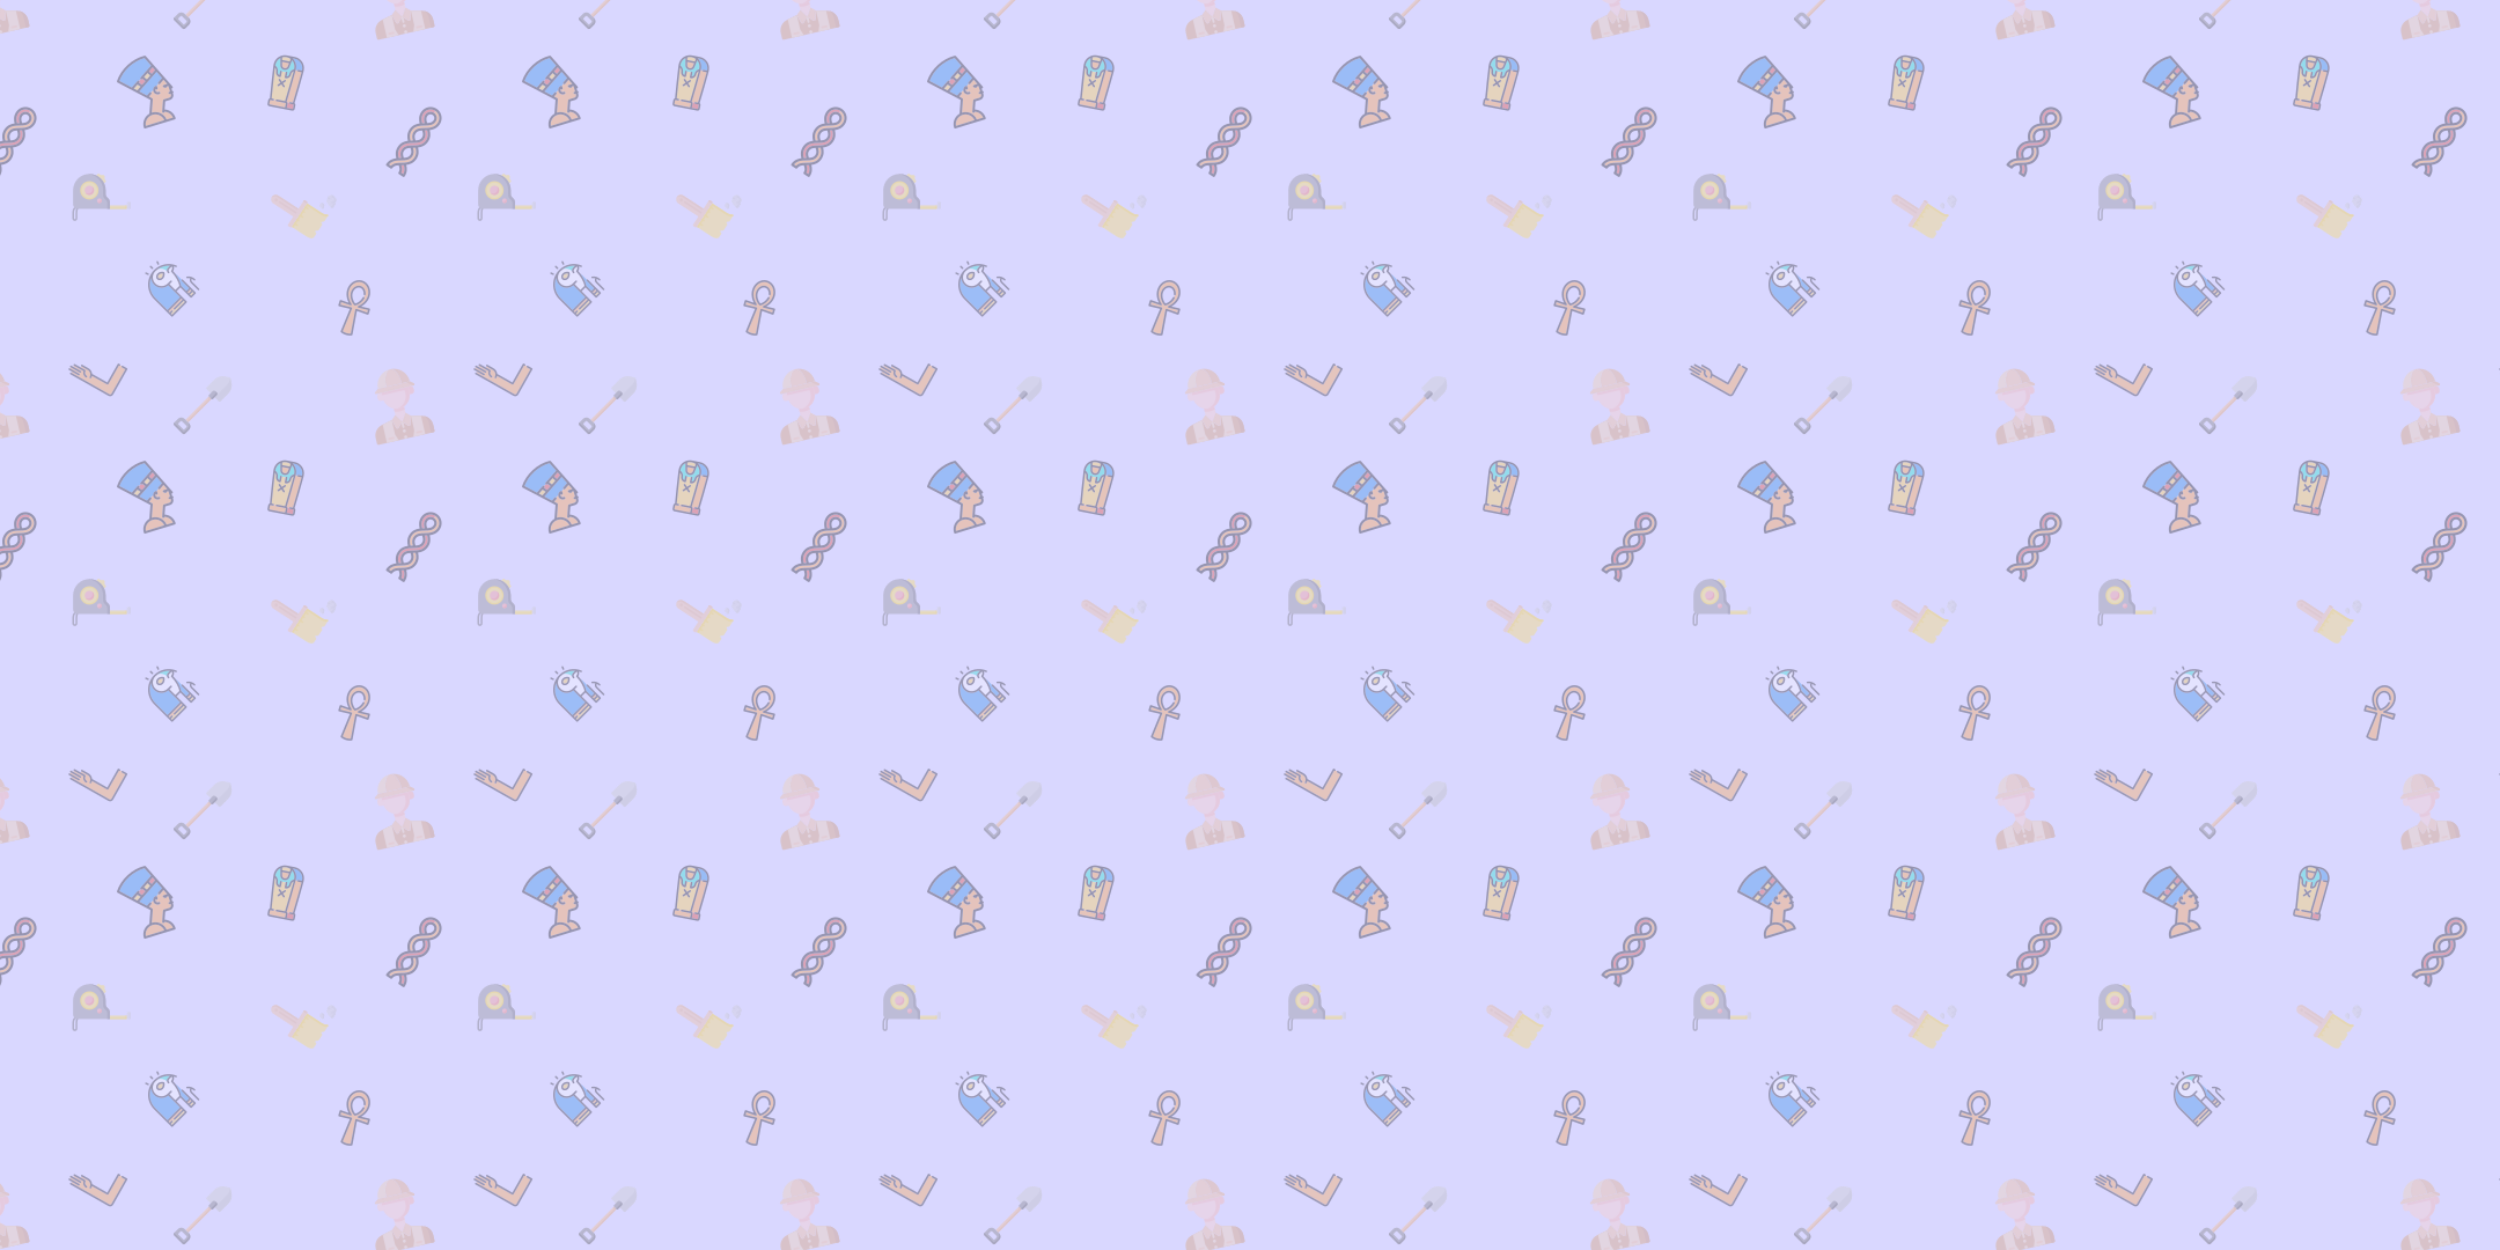 <svg xmlns="http://www.w3.org/2000/svg" xmlns:xlink="http://www.w3.org/1999/xlink" xmlns:fi="http://pattern.flaticon.com/" x="0" y="0" width="2160" height="1080" viewBox="0 0 2160 1080"><rect x="0px" y="0px" width="100%" height="100%" opacity="1" fill="#d9d7ff"/><defs><g transform="matrix(0.117 -0.027 0.027 0.117 312.201 324.724)" id="L1_44"><path d="m174.828 272.648v56.719l37.465 58.797 37.461-58.797v-56.719zm0 0" fill="#ffcdbe"/><path d="m249.754 305.348v-21.25h-74.926v21.102c11.516 3.898 23.805 6.059 36.566 6.152 0 0 .898.004.902.004 12.926 0 25.535-2.055 37.457-6.008zm0 0" fill="#fcb19f"/><path d="m325.723 208.129h-25.91v-56.195h25.91c11.496 0 20.812 9.32 20.812 20.812v14.57c0 11.496-9.316 20.812-20.812 20.812zm0 0" fill="#fcb19f"/><path d="m98.863 208.129h25.91v-56.195h-25.91c-11.496 0-20.816 9.32-20.816 20.812v14.57c0 11.496 9.32 20.812 20.816 20.812zm0 0" fill="#ffcdbe"/><path d="m156.098 117.594c0-64.945 25.625-117.594 57.234-117.594 31.613 0 57.238 52.648 57.238 117.594zm0 0" fill="#f2bb88"/><path d="m114.473 151.934v39.559c0 53.938 43.141 98.648 97.078 99.047 54.363.402 98.562-43.547 98.562-97.816v-40.789zm0 0" fill="#ffcdbe"/><path d="m114.473 151.934v17.492h158.18c4.598 0 8.324 3.727 8.324 8.324v14.973c0 49.051-36.109 89.668-83.195 96.727 4.496.68 9.09 1.055 13.77 1.09 54.363.402 98.562-43.547 98.562-97.816v-40.785h-195.641zm0 0" fill="#fcb19f"/><path d="m360.617 378.137-77.586-18.477-17.879 61.332c-2.219 7.613-11.844 9.973-17.328 4.246l-35.531-37.074-35.531 37.074c-5.484 5.727-15.109 3.367-17.328-4.242l-17.879-61.332-77.586 18.473c-37.5 8.93-63.969 42.438-63.969 80.988v42.574c0 5.691 4.613 10.301 10.301 10.301h403.984c5.688 0 10.301-4.609 10.301-10.301v-42.574c0-38.551-26.469-72.062-63.969-80.988zm0 0" fill="#d6995c"/><path d="m283.027 359.66 70.793 16.855v135.484h-87.414l15.609-42.516c.668-1.82 1.012-3.746 1.012-5.684zm0 0" fill="#f2d1a5"/><path d="m141.555 359.66-70.789 16.855v135.484h87.414l-15.613-42.516c-.668-1.82-1.008-3.746-1.008-5.684v-104.141zm0 0" fill="#f2d1a5"/><path d="m377.172 383.977c12.145 14.574 19.316 33.246 19.316 53.293v74.73h17.797c5.688 0 10.301-4.613 10.301-10.301v-42.578c0-32.582-18.914-61.562-47.414-75.145zm0 0" fill="#c48958"/><path d="m95.738 117.594h60.359c0-64.945 25.625-117.594 57.234-117.594-64.945 0-117.594 52.648-117.594 117.594zm0 0" fill="#f2d1a5"/><path d="m213.332 0c31.613 0 57.238 52.648 57.238 117.594h60.355c0-64.945-52.648-117.594-117.594-117.594zm0 0" fill="#e3a76f"/><path d="m330.926 117.594 24.973 19.621c6.152 4.836 2.734 14.719-5.094 14.719h-276.129c-7.922 0-11.281-10.082-4.945-14.832l26.008-19.508zm0 0" fill="#f2bb88"/><path d="m330.926 117.594h-27.055l45.789 34.34h1.145c7.828 0 11.246-9.887 5.094-14.723zm0 0" fill="#e3a76f"/><path d="m223.738 455.805c0 6.324-5.125 11.449-11.445 11.449-6.324 0-11.449-5.125-11.449-11.449 0-6.32 5.125-11.445 11.449-11.445 6.32 0 11.445 5.125 11.445 11.445zm0 0" fill="#f2d1a5"/><path d="m223.738 500.555c0 6.32-5.125 11.445-11.445 11.445-6.324 0-11.449-5.125-11.449-11.445 0-6.324 5.125-11.449 11.449-11.449 6.32 0 11.445 5.125 11.445 11.449zm0 0" fill="#f2d1a5"/><path d="m330.926 494.75h-31.219c-4.266 0-7.727-3.461-7.727-7.727 0-4.266 3.461-7.727 7.727-7.727h31.219c4.27 0 7.727 3.461 7.727 7.727 0 4.266-3.457 7.727-7.727 7.727zm0 0" fill="#f2bb88"/><path d="m124.879 494.75h-31.219c-4.27 0-7.727-3.461-7.727-7.727 0-4.266 3.457-7.727 7.727-7.727h31.219c4.266 0 7.727 3.461 7.727 7.727 0 4.266-3.461 7.727-7.727 7.727zm0 0" fill="#f2bb88"/><path d="m212.293 434.395c-4.266 0-7.727-3.461-7.727-7.727v-50.633l7.727 12.129 7.727-12.129v50.633c0 4.266-3.461 7.727-7.727 7.727zm0 0" fill="#f2d1a5"/><g fill="#f2bb88"><path d="m174.828 329.367 37.465 58.797-35.531 37.074c-5.484 5.727-15.109 3.367-17.328-4.242l-17.879-61.332zm0 0"/><path d="m249.754 329.367-37.461 58.797 35.531 37.074c5.484 5.727 15.109 3.367 17.328-4.242l17.875-61.332zm0 0"/></g></g><g transform="matrix(0.098 0 0 0.098 62.5 150)" id="L1_45"><path d="m22.012 417.051c-12.137 0-22.008-9.875-22.008-22.008v-49.309c-.035-3.02.055-30.676 13.965-44.742 5.227-5.289 11.914-8.082 19.34-8.082 3.457 0 6.375 2.297 7.312 5.449 1.453-2.012 2.566-3.098 2.945-3.445l10.305 11.242.133-.121c-.102.102-9.984 10.43-9.984 40.727v48.277c0 12.137-9.875 22.012-22.008 22.012zm13.387-109.176c-.664.188-1.363.289-2.086.289-3.395 0-6.09 1.125-8.484 3.539-8.027 8.102-9.633 27.258-9.574 33.953v49.387c0 3.723 3.031 6.754 6.758 6.754 3.723 0 6.754-3.031 6.754-6.754v-48.281c0-18.25 3.195-30.738 6.633-38.887zm0 0" fill="#5a5a5a"/><path d="m331.207 280.145h149.977v30.816h-149.977zm0 0" fill="#ffe046"/><path d="m469.883 280.145v13.352c0 3.406-2.758 6.164-6.164 6.164h-132.512v11.301h149.977v-30.816zm0 0" fill="#ffd508"/><path d="m270.691 96.484 23.242-23.246c4.012-4.012 4.012-10.516 0-14.527l-3.738-3.738c-4.918-4.914-7.012-11.988-5.57-18.789l1.613-7.609c.723-3.402-.324-6.938-2.785-9.395l-5.188-5.191c-2.461-2.461-5.996-3.508-9.398-2.785l-7.609 1.613c-6.801 1.445-13.871-.652-18.789-5.57l-3.738-3.738c-4.012-4.012-10.516-4.012-14.527 0l-23.242 23.246zm0 0" fill="#ffe046"/><path d="m294.227 179.918v-31.938c0-79.621-64.117-145.152-143.738-145.191-79.461-.039-143.887 64.363-143.887 143.812v123.27c0 22.691 18.395 41.086 41.09 41.086h283.516v-60.02c0-10.898-4.328-21.352-12.035-29.055l-12.91-12.914c-7.707-7.703-12.035-18.152-12.035-29.051zm0 0" fill="#828282"/><path d="m231.266 147.328c0 44.82-36.336 81.152-81.152 81.152-44.82 0-81.152-36.332-81.152-81.152 0-44.816 36.332-81.148 81.152-81.148 44.816 0 81.152 36.332 81.152 81.148zm0 0" fill="#ffd508"/><path d="m218.637 147.328c0 37.844-30.68 68.523-68.523 68.523s-68.523-30.68-68.523-68.523 30.68-68.523 68.523-68.523 68.523 30.68 68.523 68.523zm0 0" fill="#ffe046"/><path d="m191.203 147.328c0 22.695-18.398 41.09-41.09 41.09-22.695 0-41.09-18.395-41.09-41.09 0-22.691 18.395-41.09 41.09-41.09 22.691 0 41.09 18.398 41.09 41.09zm0 0" fill="#fa9084"/><path d="m172.523 112.895c4.203 6.445 6.652 14.141 6.652 22.41 0 22.691-18.395 41.086-41.09 41.086-8.266 0-15.961-2.449-22.406-6.652 7.332 11.242 20.012 18.68 34.434 18.68 22.695 0 41.09-18.395 41.09-41.09 0-14.422-7.438-27.102-18.68-34.434zm0 0" fill="#f76c57"/><path d="m319.172 221.883-12.91-12.91c-7.707-7.707-12.035-18.16-12.035-29.059v-31.938c0-79.621-64.117-145.148-143.738-145.188-3.836-.004-7.637.148-11.395.441 74.348 5.84 132.531 68.898 132.531 144.746v42.797c0 10.898 4.332 21.348 12.035 29.055l12.914 12.91c7.703 7.707 12.035 18.156 12.035 29.055v49.168h22.598v-60.023c0-10.898-4.328-21.352-12.035-29.055zm0 0" fill="#5a5a5a"/><path d="m259.301 239.055c0 11.344-9.199 20.543-20.547 20.543-11.344 0-20.543-9.199-20.543-20.543 0-11.348 9.199-20.547 20.543-20.547 11.348 0 20.547 9.199 20.547 20.547zm0 0" fill="#fa9084"/><path d="m247.891 220.672c1.375 2.754 2.164 5.852 2.164 9.137 0 11.344-9.199 20.543-20.547 20.543-3.285 0-6.379-.789-9.133-2.16 3.363 6.754 10.32 11.406 18.379 11.406 11.348 0 20.547-9.199 20.547-20.543 0-8.062-4.652-15.02-11.41-18.383zm0 0" fill="#f76c57"/><path d="m506 310.961h-24.816v-55.637c0-3.312 2.684-6 6-6h18.816c3.312 0 6 2.688 6 6v49.637c0 3.312-2.688 6-6 6zm0 0" fill="#cdcdcd"/><path d="m499.672 249.324v61.637h6.328c3.312 0 6-2.688 6-6v-49.637c0-3.312-2.688-6-6-6zm0 0" fill="#bebebe"/></g><g transform="matrix(0.098 0 0 0.098 150 325)" id="L1_46"><path d="m311.281 178.633 22.082 22.082-206.168 206.172-22.082-22.082zm0 0" fill="#f2bb88"/><path d="m311.281 178.637-8.832 8.832 8.832 8.832c2.441 2.441 2.441 6.395 0 8.832l-192.922 192.922 8.832 8.836 206.172-206.172zm0 0" fill="#e3a76f"/><path d="m134.555 414.25-37.543-37.539c-16.258-16.262-42.625-16.262-58.883 0l-33.859 33.859c-5.691 5.691-5.691 14.918 0 20.609l75.812 75.816c5.691 5.688 14.922 5.688 20.609 0l33.859-33.859c16.262-16.262 16.262-42.625.004-58.887zm-48.535 54.516-43.52-43.52c-2.414-2.414-2.414-6.328 0-8.742l17.711-17.711c4.062-4.066 10.656-4.066 14.719 0l37.539 37.539c4.066 4.066 4.066 10.656 0 14.723l-17.711 17.711c-2.414 2.414-6.324 2.414-8.738 0zm0 0" fill="#828282"/><path d="m134.555 414.25-11.043-11.039c16.262 16.258 16.262 42.625 0 58.883l-25.027 25.027c-4.879 4.879-12.785 4.879-17.664 0l-76.551-76.551c-5.691 5.691-5.691 14.918 0 20.609l75.812 75.816c5.691 5.688 14.922 5.688 20.609 0l33.859-33.859c16.262-16.262 16.262-42.625.004-58.887zm0 0" fill="#5a5a5a"/><path d="m344.406 167.594-55.266-55.266c-3.219-3.219-3.219-8.438 0-11.656l70.18-70.18c25.352-25.352 61.965-35.871 96.906-27.852l36.918 8.48c3.848.883 6.852 3.887 7.734 7.734l8.477 36.918c8.027 34.941-2.496 71.555-27.848 96.906l-70.18 70.18c-3.219 3.219-8.438 3.219-11.656 0zm0 0" fill="#cdcdcd"/><path d="m481.508 152.68c25.352-25.352 35.875-61.965 27.852-96.906l-8.48-36.918c-.344-1.496-1.012-2.855-1.922-4.023-2.312 23.672-12.668 46.211-29.961 63.504l-106.926 106.922 37.602 37.602c3.219 3.219 8.438 3.219 11.656 0zm0 0" fill="#bebebe"/><path d="m334.16 201.516-23.676-23.676c-3.219-3.219-3.219-8.438 0-11.656l33.922-33.922c6.504-6.504 17.051-6.504 23.555 0l11.773 11.777c6.508 6.504 6.508 17.051 0 23.555l-33.918 33.922c-3.219 3.219-8.438 3.219-11.656 0zm0 0" fill="#828282"/><path d="m379.738 144.039-11.777-11.777c6.504 6.504 6.504 17.051 0 23.555l-39.75 39.746 5.953 5.953c3.215 3.219 8.434 3.219 11.652 0l33.922-33.922c6.504-6.504 6.504-17.051 0-23.555zm0 0" fill="#5a5a5a"/></g><g transform="matrix(0.053 -0.081 0.081 0.053 227.581 181.296)" id="L1_47"><path d="m262.246 447.48v-154.016h-250.797v154.016c0 62.09 29.137 64.52 29.137 64.52h38.18c2.68 0 5.059-1.715 5.906-4.254l4.164-12.496c1.594-4.777 7.906-5.781 10.902-1.734l11.828 15.965c1.172 1.586 3.027 2.52 5 2.52h58.418c2.441 0 4.656-1.426 5.668-3.648l4.938-10.867c1.824-4.008 7.125-4.906 10.164-1.719l12.457 13.047c1.941 2.035 4.637 3.188 7.449 3.188h55.352c5.195 0 8.145-6.02 4.887-10.066-6.969-8.656-13.652-24.707-13.652-54.453zm0 0" fill="#ffe046"/><path d="m262.246 465.172c0 22.59 3.855 37.277 8.762 46.828h.004c5.195 0 8.145-6.02 4.887-10.066-6.965-8.656-13.652-24.707-13.652-54.453zm0 0" fill="#ffd508"/><path d="m262.246 447.48v-154.016h-250.797v17.688h222.699c5.746 0 10.406 4.66 10.406 10.406v125.922c0 57.105 22.895 64.52 22.895 64.52h3.562c5.195 0 8.145-6.02 4.887-10.066-6.969-8.656-13.652-24.707-13.652-54.453zm0 0" fill="#ffd508"/><path d="m178.992 256v-213.551c0-23.344-19.102-42.887-42.438-42.441-22.613.434-40.812 18.898-40.812 41.617v214.375h-85.441c-5.688 0-10.301 4.613-10.301 10.301v16.859c0 5.691 4.613 10.305 10.301 10.305h254.129c5.691 0 10.305-4.613 10.305-10.305v-16.859c0-5.688-4.613-10.301-10.305-10.301zm0 0" fill="#f2bb88"/><path d="m163.383 41.625v203.969c0 5.746 4.66 10.406 10.406 10.406h5.203v-214.375c0-22.988-18.637-41.625-41.625-41.625-2.668 0-5.277.262-7.805.742 19.258 3.652 33.82 20.562 33.82 40.883zm0 0" fill="#e3a76f"/><path d="m259.121 256v37.465h5.309c5.691 0 10.305-4.613 10.305-10.305v-16.859c0-5.691-4.613-10.301-10.305-10.301zm0 0" fill="#e3a76f"/><path d="m447.48 452.234c0-18.68-15.141-33.824-33.82-33.824-8.207 0-15.734 2.93-21.59 7.789-2.293-.883-4.773-1.391-7.375-1.391-11.316 0-20.484 9.172-20.484 20.488 0 1.172.121 2.312.309 3.43-7.242 4.293-12.105 12.184-12.105 21.215 0 3.934.926 7.648 2.566 10.949-4.633 3.02-7.699 8.238-7.699 14.18 0 9.352 7.578 16.93 16.93 16.93 4.824 0 9.168-2.031 12.254-5.27 3.047 2.961 7.199 4.789 11.785 4.789 7.242 0 13.406-4.559 15.824-10.957 2.996 1.074 6.223 1.66 9.586 1.66 15.719 0 28.461-12.742 28.461-28.461 0-1.023-.055-2.027-.16-3.02 3.484-5.32 5.52-11.676 5.52-18.508zm0 0" fill="#cdcdcd"/><path d="m309.891 396.086c-8.988 4.277-13.586 14.027-11.75 23.367-3.941 3.992-5.188 10.168-2.637 15.527 3.254 6.844 11.441 9.754 18.285 6.496 2.336-1.109 4.199-2.801 5.527-4.812 2.992-.035 6.023-.68 8.898-2.047 10.641-5.062 15.164-17.789 10.105-28.43-5.062-10.641-17.789-15.164-28.43-10.102zm0 0" fill="#cdcdcd"/><path d="m328.578 396.281c.098.191.215.371.305.566 5.062 10.641.539 23.367-10.102 28.426-2.879 1.371-5.906 2.016-8.898 2.051-1.332 2.012-3.195 3.703-5.531 4.812-3.129 1.488-6.535 1.676-9.629.797.203.691.461 1.375.781 2.047 3.254 6.844 11.441 9.75 18.285 6.496 2.336-1.109 4.199-2.801 5.527-4.812 2.992-.035 6.023-.68 8.898-2.051 10.641-5.059 15.164-17.785 10.105-28.426-2.129-4.477-5.625-7.852-9.742-9.906zm0 0" fill="#bebebe"/><g fill="#ffd508"><path d="m57.676 293.469v34.336c0 4.266-3.461 7.727-7.727 7.727s-7.727-3.461-7.727-7.727v-34.336zm0 0"/><path d="m145.098 293.469v34.336c0 4.266-3.461 7.727-7.727 7.727-4.277 0-7.727-3.461-7.727-7.727v-34.336zm0 0"/><path d="m232.508 293.469v34.336c0 4.266-3.461 7.727-7.727 7.727s-7.727-3.461-7.727-7.727v-34.336zm0 0"/><path d="m190.879 293.469v22.891c0 4.266-3.453 7.727-7.727 7.727-4.266 0-7.727-3.465-7.727-7.727v-22.891zm0 0"/><path d="m99.305 293.469v22.891c0 4.266-3.461 7.727-7.727 7.727s-7.727-3.465-7.727-7.727v-22.891zm0 0"/></g><path d="m407.547 418.965c-5.812 1.062-11.109 3.609-15.477 7.234 4.195 2.09 7.094 6.418 7.094 11.418 0 4.266 3.461 7.727 7.727 7.727 4.27 0 7.727-3.461 7.727-7.727 0-7.145-2.676-13.676-7.07-18.652zm0 0" fill="#bebebe"/><path d="m442.012 470.656c3.453-5.301 5.469-11.625 5.469-18.422 0-7.582-2.492-14.578-6.707-20.219.238 5.453-.012 11.109-1.008 16.688-.695-.723-1.418-1.422-2.172-2.09-3.02-2.668-7.66-2.789-10.594-.027-3.387 3.191-3.207 8.52.223 11.484.027.027.055.047.082.074 4.484 3.922 4.875 10.879.93 15.348-4.246 4.812-9.781 9.055-16.914 12.41-3.477-9.199-12.301-15.797-22.664-15.965-4.07-.066-7.707 2.906-8.098 6.957-.441 4.613 3.168 8.492 7.691 8.492 1.699 0 3.293.465 4.66 1.273 2.258 1.332 1.625 4.801-.949 5.277-.016.004-.035.008-.051.012-17.938 3.328-30.934-.43-40.324-8.137-3.203 3.586-4.914 8.531-4.109 13.875 1.098 7.277 6.965 13.094 14.246 14.133 5.809.832 11.137-1.301 14.742-5.09 3.047 2.961 7.199 4.789 11.785 4.789 7.246 0 13.41-4.559 15.824-10.957 2.996 1.07 6.223 1.66 9.586 1.66 15.039 0 27.344-11.668 28.383-26.441.512-1.18.297-3.098-.031-5.125zm0 0" fill="#bebebe"/><path d="m137.367 263.727c-4.27 0-7.727-3.461-7.727-7.727v-171.707c0-4.266 3.457-7.727 7.727-7.727 4.266 0 7.727 3.461 7.727 7.727v171.707c0 4.266-3.461 7.727-7.727 7.727zm0 0" fill="#e3a76f"/><path d="m150.758 46.871c0 7.398-5.996 13.395-13.391 13.395-7.398 0-13.395-5.996-13.395-13.395 0-7.395 5.996-13.391 13.395-13.391 7.395 0 13.391 5.996 13.391 13.391zm0 0" fill="#e3a76f"/></g><g transform="matrix(0.068 -0.068 0.068 0.068 114.41 245)" id="L1_48"><path d="M307.531,159.266c0,4.142-3.357,7.5-7.5,7.5s-7.5-3.358-7.5-7.5c0-7.795,2.699-14.968,7.201-20.65   c-2.384-29.756-19.899-55.23-44.869-68.722c-10.03-1.84-20.319-2.809-30.775-2.815c-43.275,0.01-78.479,35.219-78.479,78.496   c0,43.283,35.213,78.496,78.496,78.496h35.925c4.143,0,7.5,3.358,7.5,7.5s-3.357,7.5-7.5,7.5h-28.543v74.615h52.464   c22.827-32.708,38.579-90.38,38.579-142.115c0-4.142,3.357-7.5,7.5-7.5c14.296,0,26.332-9.85,29.686-23.119h-33.873   C315.745,140.952,307.531,149.167,307.531,159.266z M273.413,132.992c-7.444,14.916-27.942,30.344-49.36,30.344   c-21.645,0-39.255-15.115-39.255-33.693s17.61-33.693,39.255-33.693c21.418,0,41.916,15.428,49.36,30.344   C274.465,128.402,274.465,130.883,273.413,132.992z" fill="#ffffff"/><path d="M299.731,138.616c6.107-7.706,15.538-12.664,26.112-12.664h26.935   c-25.147-29.142-59.622-49.035-97.915-56.058C279.832,83.386,297.348,108.86,299.731,138.616z" fill="#00e4c5"/><rect x="295px" y="405px" width="34px" height="15px" fill="#ff9926"/><path d="M53.875,420h22.5c4.142,0,7.5,3.358,7.5,7.5h15c0-4.142,3.358-7.5,7.5-7.5h110.113v-15H53.875V420z" fill="#ff9926"/><rect x="295px" y="435px" width="34px" height="15px" fill="#fecc33"/><path d="M76.375,435h-22.5v15h162.613v-15H106.375c-4.142,0-7.5-3.358-7.5-7.5h-15   C83.875,431.642,80.517,435,76.375,435z" fill="#fecc33"/><path d="M295.288,390h34.788v-95.491c0-4.142,3.357-7.5,7.5-7.5c0.002,0,0.005,0,0.007,0v-49.82   c0-9.93-0.823-19.668-2.391-29.156c-5.513,44.312-20.356,88.289-39.904,115.602L295.288,390z" fill="#0c80e4"/><path d="M130.61,145.575c0-24.996,9.861-47.732,25.895-64.524c-60.324,26.172-102.63,86.305-102.63,156.14   V390h162.613V238.759C168.484,234.869,130.61,194.563,130.61,145.575z" fill="#0c80e4"/><path d="M224.053,110.949c-13.374,0-24.255,8.386-24.255,18.693s10.881,18.693,24.255,18.693   c13.135,0,27.342-9.278,33.927-18.693C251.395,120.228,237.188,110.949,224.053,110.949z" fill="#fecc33"/><path d="M390.782,301.798c-3.364-2.412-8.053-1.642-10.465,1.725c-2.414,3.366-1.642,8.052,1.725,10.465   c7.42,5.32,13.621,11.982,18.365,19.521c-14.329,4.715-24.707,18.217-24.707,34.104V457.5c0,4.142,3.357,7.5,7.5,7.5   s7.5-3.358,7.5-7.5v-89.887c0-9.966,7.017-18.313,16.367-20.391c2.646,7.402,4.058,15.277,4.058,23.31c0,4.142,3.357,7.5,7.5,7.5   s7.5-3.358,7.5-7.5C426.125,343.361,412.913,317.666,390.782,301.798z"/><path d="M390.57,174.979c3.815-1.613,5.601-6.014,3.987-9.829C365.529,96.503,298.639,52.132,224.12,52.079   c-0.005,0-0.01-0.001-0.015-0.001c-0.009,0-0.018,0-0.028,0c-0.03,0-0.06-0.001-0.09-0.001   c-102.071,0-185.113,83.042-185.113,185.113V457.5c0,4.142,3.358,7.5,7.5,7.5h177.613c4.142,0,7.5-3.358,7.5-7.5V328.686h48.8   l0.001,128.814c0,4.142,3.357,7.5,7.5,7.5h49.787c4.143,0,7.5-3.358,7.5-7.5V294.509c0-4.14-3.354-7.496-7.493-7.5   c-0.002,0-0.005,0-0.007,0c-4.143,0-7.5,3.358-7.5,7.5V390h-34.788l0-66.365c19.548-27.313,34.391-71.29,39.904-115.602   c1.231-9.899,2.002-19.814,2.25-29.564c15.178-2.49,27.85-12.503,34.071-26.066c3.417,5.953,6.506,12.153,9.228,18.589   C382.354,174.809,386.759,176.592,390.57,174.979z M330.075,450h-34.787l0-15h34.787V450z M330.075,405v15h-34.787l0-15H330.075z    M216.488,420H106.375c-4.142,0-7.5,3.358-7.5,7.5s3.358,7.5,7.5,7.5h110.113v15H53.875v-15h22.5c4.142,0,7.5-3.358,7.5-7.5   s-3.358-7.5-7.5-7.5h-22.5v-15h162.613V420z M216.488,390H53.875V237.191c0-69.836,42.306-129.968,102.63-156.14   c-16.035,16.792-25.895,39.528-25.895,64.524c0,48.989,37.874,89.294,85.878,93.184V390z M330.031,164.071   c-4.143,0-7.5,3.358-7.5,7.5c0,51.735-15.752,109.406-38.579,142.115h-52.464v-74.615h28.543c4.143,0,7.5-3.358,7.5-7.5   s-3.357-7.5-7.5-7.5h-35.925c-43.283,0-78.496-35.213-78.496-78.496c0-43.277,35.204-78.486,78.479-78.496   c10.456,0.006,20.744,0.976,30.775,2.815c38.294,7.023,72.768,26.916,97.915,56.058h-26.935c-10.573,0-20.005,4.958-26.112,12.664   c-4.502,5.681-7.201,12.854-7.201,20.65c0,4.142,3.357,7.5,7.5,7.5s7.5-3.358,7.5-7.5c0-10.098,8.215-18.313,18.313-18.313h33.873   C356.362,154.221,344.326,164.071,330.031,164.071z"/><path d="M223.988,37.078c4.142,0,7.5-3.358,7.5-7.5V7.5c0-4.142-3.358-7.5-7.5-7.5s-7.5,3.358-7.5,7.5v22.078   C216.488,33.72,219.845,37.078,223.988,37.078z"/><path d="M152.464,42.644c1.129,3.011,3.987,4.869,7.023,4.869c0.875,0,1.765-0.154,2.632-0.479c3.878-1.454,5.844-5.777,4.39-9.655   l-7.499-20c-1.454-3.879-5.779-5.844-9.655-4.39c-3.879,1.454-5.844,5.777-4.39,9.655L152.464,42.644z"/><path d="M285.856,47.033c0.867,0.325,1.757,0.479,2.632,0.479c3.036,0,5.895-1.858,7.023-4.869l7.499-20   c1.454-3.878-0.511-8.202-4.39-9.656c-3.877-1.454-8.201,0.511-9.655,4.389l-7.499,20   C280.012,41.256,281.977,45.579,285.856,47.033z"/><path d="M224.053,95.949c-21.645,0-39.255,15.115-39.255,33.693s17.61,33.693,39.255,33.693c21.418,0,41.916-15.428,49.36-30.344   c1.052-2.109,1.052-4.589,0-6.698C265.969,111.377,245.471,95.949,224.053,95.949z M224.053,148.336   c-13.374,0-24.255-8.386-24.255-18.693s10.881-18.693,24.255-18.693c13.135,0,27.342,9.278,33.927,18.693   C251.395,139.058,237.188,148.336,224.053,148.336z"/></g><g transform="matrix(0.101 0.03 -0.03 0.101 289.405 235.431)" id="L1_49"><path d="M258.655,217.232c-1.144-3.087-0.141-6.558,2.473-8.56c11.748-8.997,22.578-20.953,31.319-34.576   c13.575-21.153,21.052-44.866,21.052-66.769c0-23.681-7.794-46.171-21.945-63.328c-15.201-18.43-36.726-29-59.054-29   c-22.328,0-43.852,10.57-59.054,29C159.294,61.156,151.5,83.646,151.5,107.328c0,21.904,7.476,45.616,21.051,66.77   c8.742,13.623,19.572,25.579,31.319,34.576c2.613,2.001,3.616,5.472,2.473,8.559c-1.144,3.087-4.172,5.063-7.452,4.883   l-81.028-4.526v22.833l92.85-5.188c2.2-0.125,4.33,0.723,5.846,2.312s2.259,3.763,2.033,5.948l-20.73,200.359   c6.562,2.387,19.325,6.146,34.638,6.146c15.309,0,28.07-3.757,34.638-6.146l-20.73-200.358c-0.227-2.185,0.517-4.359,2.032-5.948   c1.517-1.59,3.657-2.436,5.846-2.312l92.851,5.188v-22.833l-81.029,4.526C262.823,222.303,259.798,220.318,258.655,217.232z    M235.85,211.843c-1.055,0.526-2.202,0.79-3.35,0.79s-2.295-0.263-3.349-0.79c-27.653-13.802-57.5-53.503-57.5-93.577   c0-39.799,27.297-72.178,60.85-72.178c28.468,0,52.839,22.919,59.268,55.735c0.796,4.065-1.854,8.006-5.919,8.802   c-0.126,0.025-0.251,0.036-0.376,0.054c0.24,2.49,0.377,5.018,0.377,7.586c0,1.998-0.096,4.004-0.258,6.011   c0.116,0.015,0.232,0.022,0.349,0.043c4.08,0.712,6.812,4.597,6.1,8.677C286.414,165.242,262.782,198.401,235.85,211.843z" fill="#ff9926"/><path d="M359.789,204.209c-1.498-1.417-3.512-2.158-5.571-2.039l-67.758,3.785c6.814-7.158,13.099-15.166,18.611-23.757   c15.107-23.541,23.428-50.13,23.428-74.871c0-27.155-9.011-53.035-25.373-72.873C285.064,12.559,259.322,0,232.5,0   c-26.822,0-52.564,12.558-70.625,34.455C145.512,54.292,136.5,80.172,136.5,107.328c0,24.741,8.32,51.33,23.427,74.871   c5.513,8.591,11.798,16.599,18.611,23.756l-67.756-3.785c-2.066-0.121-4.075,0.623-5.572,2.039   c-1.498,1.417-2.347,3.388-2.347,5.449v38.695c0,2.062,0.849,4.033,2.347,5.449c1.499,1.417,3.515,2.155,5.572,2.039l91.984-5.139   l-20.404,197.202c-0.325,3.136,1.347,6.141,4.183,7.519c0.805,0.391,20.017,9.577,45.954,9.577s45.148-9.187,45.953-9.577   c2.837-1.378,4.509-4.382,4.184-7.519l-20.404-197.202l91.985,5.139c2.061,0.114,4.073-0.623,5.571-2.039   c1.498-1.417,2.347-3.388,2.347-5.449v-38.695C362.136,207.597,361.287,205.625,359.789,204.209z M347.136,240.422l-92.851-5.188   c-2.188-0.124-4.329,0.722-5.846,2.312c-1.516,1.589-2.259,3.763-2.032,5.948l20.73,200.358C260.57,446.243,247.809,450,232.5,450   c-15.313,0-28.076-3.759-34.638-6.146l20.73-200.359c0.226-2.185-0.517-4.359-2.033-5.948s-3.646-2.437-5.846-2.312l-92.85,5.188   v-22.833l81.028,4.526c3.28,0.18,6.308-1.796,7.452-4.883c1.143-3.087,0.14-6.558-2.473-8.559   c-11.747-8.997-22.577-20.953-31.319-34.576c-13.575-21.153-21.051-44.866-21.051-66.77c0-23.681,7.793-46.171,21.945-63.328   c15.202-18.43,36.727-29,59.054-29c22.328,0,43.853,10.57,59.054,29c14.151,17.157,21.945,39.647,21.945,63.328   c0,21.903-7.477,45.616-21.052,66.769c-8.741,13.623-19.571,25.579-31.319,34.576c-2.613,2.001-3.616,5.473-2.473,8.56   c1.143,3.086,4.168,5.071,7.451,4.883l81.029-4.526V240.422z"/><path d="M292.04,132.998c0.712-4.081-2.02-7.965-6.1-8.677c-0.117-0.021-0.232-0.028-0.349-0.043   c-3.956-0.505-7.637,2.178-8.329,6.142c-4.555,26.106-23.462,53.806-44.755,66.189c-22.742-13.318-45.857-46.638-45.857-78.342   c0-31.528,20.568-57.178,45.85-57.178c21.198,0,39.517,17.937,44.547,43.619c0.772,3.939,4.497,6.54,8.425,5.973   c0.125-0.018,0.25-0.03,0.376-0.054c4.065-0.796,6.715-4.737,5.919-8.802c-6.429-32.816-30.8-55.735-59.268-55.735   c-33.553,0-60.85,32.379-60.85,72.178c0,40.074,29.847,79.775,57.5,93.577c1.054,0.526,2.202,0.79,3.349,0.79   s2.295-0.263,3.35-0.79C262.782,198.401,286.414,165.242,292.04,132.998z"/></g><g transform="matrix(0.097 0.019 -0.019 0.097 228.81 44.148)" id="L1_50"><path d="M267.533,15h-17.589c28.011,17.489,46.683,48.546,46.683,83.878v13c0,0.001,0,0.001,0,0.002h15   c0-0.001,0-0.001,0-0.002c0-4.143,3.357-7.5,7.5-7.5h32.5v-5.5C351.627,52.628,313.902,15,267.533,15z" fill="#0c80e4"/><path d="M272.211,396.788c2.798,1.308,5.227,3.273,7.095,5.692h17.34c0.001-4.142,3.358-7.499,7.5-7.499   h23.169c3.615-38.736,21.486-231.108,24.014-275.604h-32.202c-4.142,0-7.499-3.356-7.5-7.498h-15   C296.626,134.479,276.099,355.192,272.211,396.788z" fill="#ff9926"/><path d="M283.283,414.119v31.743c0,1.422-0.168,2.803-0.463,4.138h51.325c2.281,0,4.138-1.856,4.138-4.138   v-31.743c0-2.278-1.852-4.131-4.128-4.137c0,0,0,0-0.001,0c-0.007,0-0.014-0.001-0.02-0.001h-29.989c-4.143,0-7.5-3.357-7.5-7.5   v-0.001h-17.34C281.795,405.704,283.283,409.737,283.283,414.119z" fill="#e43017"/><path d="M222.165,139.646c4.142,0,7.5,3.357,7.5,7.5v34.838c11.161-3.253,19.34-13.577,19.34-25.774   c0-21.544,13.165-41.173,32.622-49.551v-7.78c0-26.824-12.704-50.729-32.41-66.093c-3.105,18.015-9.064,51.96-12.119,65.201   c-3.398,14.735-17.229,30.595-39.565,30.595s-36.167-15.859-39.565-30.595c-1.911-8.285-4.959-24.674-7.734-40.197   c-0.337-0.852-0.528-1.778-0.528-2.751c0-0.055,0.007-0.108,0.008-0.162c-1.464-8.234-2.825-16.057-3.865-22.092   c-19.706,15.365-32.411,39.27-32.411,66.095v7.78c19.458,8.377,32.623,28.007,32.623,49.551c0,12.197,8.179,22.521,19.34,25.774   v-34.838c0-4.143,3.358-7.5,7.5-7.5c3.877,0,7.066,2.941,7.458,6.714h34.345C215.099,142.587,218.288,139.646,222.165,139.646z" fill="#00e4c5"/><path d="M183.588,394.981h73.726c3.501-37.511,20.37-219.095,23.729-270.949   c-10.388,7.124-17.039,19.162-17.039,32.176c0,23.071-18.77,41.841-41.84,41.841c-4.142,0-7.5-3.357-7.5-7.5v-43.404   c0-0.265,0.015-0.527,0.042-0.786h-34.345c0.027,0.258,0.042,0.52,0.042,0.786v43.404c0,4.143-3.358,7.5-7.5,7.5   c-23.071,0-41.84-18.77-41.84-41.841c0-13.028-6.664-25.078-17.072-32.199c3.461,53.264,20.42,235.278,23.761,270.971h15.836   c4.142,0,7.499,3.357,7.5,7.499h15C176.089,398.338,179.446,394.981,183.588,394.981z M167.599,265.906l20.027-20.026   l-20.027-20.026c-2.929-2.93-2.929-7.678,0-10.607c2.929-2.928,7.678-2.928,10.606,0l20.027,20.027l20.027-20.027   c2.929-2.928,7.678-2.928,10.606,0c2.929,2.93,2.929,7.678,0,10.607L208.84,245.88l20.027,20.026c2.929,2.93,2.929,7.678,0,10.607   c-1.464,1.464-3.384,2.196-5.303,2.196s-3.839-0.732-5.303-2.196l-20.027-20.027l-20.027,20.027   c-1.464,1.464-3.384,2.196-5.303,2.196c-1.919,0-3.839-0.732-5.303-2.196C164.67,273.584,164.67,268.836,167.599,265.906z" fill="#fecc33"/><path d="M268.283,445.862v-31.743c0-2.278-1.852-4.131-4.128-4.137h-0.001c-0.007,0-0.014-0.001-0.02-0.001   h-80.546c-4.142,0-7.5-3.357-7.5-7.5l0-0.001h-15l0,0.001c0,4.143-3.358,7.5-7.5,7.5h-22.667c-2.282,0-4.138,1.856-4.138,4.138   v31.743c0,2.281,1.856,4.138,4.138,4.138h133.225C266.427,450,268.283,448.144,268.283,445.862z" fill="#ff9926"/><path d="M163.653,47.538h67.761c1.691-9.582,3.177-18.206,4.078-23.47C224.08,18.284,211.187,15,197.533,15   c-13.654,0-26.546,3.283-37.958,9.068C160.476,29.332,161.962,37.956,163.653,47.538z" fill="#fecc33"/><path d="M197.534,113.58c14.136,0,22.842-9.831,24.949-18.966c1.541-6.679,3.905-19.148,6.25-32.076h-62.397   c2.345,12.929,4.709,25.397,6.25,32.076C174.692,103.749,183.398,113.58,197.534,113.58z" fill="#ff9926"/><path d="M366.627,98.878C366.627,44.356,322.174,0,267.533,0h-70c-17.933,0-34.768,4.778-49.295,13.124   c-0.559,0.247-1.081,0.552-1.553,0.917C117.807,31.34,98.439,62.893,98.439,98.878v11.337c-0.039,0.311-0.066,0.626-0.066,0.948   c0,23.376,20.763,245.955,24.481,285.626c-6.527,3.051-11.071,9.662-11.071,17.33v31.743c0,10.553,8.585,19.138,19.138,19.138   h133.225h70c10.553,0,19.138-8.585,19.138-19.138v-31.743c0-7.669-4.544-14.28-11.072-17.331   c3.888-41.597,24.416-262.322,24.416-284.91V98.878z M351.627,104.378h-32.5c-4.143,0-7.5,3.357-7.5,7.5c0,0.001,0,0.001,0,0.002   c0.001,4.142,3.358,7.498,7.5,7.498h32.202c-2.528,44.495-20.399,236.867-24.014,275.604h-23.169c-4.142,0-7.499,3.357-7.5,7.499   v0.001c0,4.143,3.357,7.5,7.5,7.5h29.989c0.007,0,0.014,0.001,0.02,0.001c0,0,0,0,0,0c2.277,0.005,4.128,1.859,4.128,4.137v31.743   c0,2.281-1.856,4.138-4.138,4.138H282.82c0.296-1.334,0.463-2.716,0.463-4.138v-31.743c0-4.382-1.488-8.415-3.978-11.639   c-1.868-2.419-4.297-4.384-7.095-5.692c3.888-41.596,24.415-262.309,24.416-284.908c0-0.001,0-0.001,0-0.002v-13   c0-35.332-18.672-66.389-46.683-83.878h17.589c46.369,0,84.094,37.628,84.094,83.878V104.378z M130.921,450   c-2.282,0-4.138-1.856-4.138-4.138v-31.743c0-2.281,1.856-4.138,4.138-4.138h22.667c4.142,0,7.5-3.357,7.5-7.5l0-0.001   c-0.001-4.142-3.358-7.499-7.5-7.499h-15.836c-3.341-35.694-20.3-217.707-23.761-270.971c10.407,7.121,17.072,19.171,17.072,32.199   c0,23.071,18.77,41.841,41.84,41.841c4.142,0,7.5-3.357,7.5-7.5v-43.404c0-0.265-0.015-0.527-0.042-0.786   c-0.393-3.773-3.582-6.714-7.458-6.714c-4.142,0-7.5,3.357-7.5,7.5v34.838c-11.161-3.253-19.34-13.577-19.34-25.774   c0-21.544-13.165-41.174-32.623-49.551v-7.78c0-26.824,12.705-50.73,32.411-66.095c1.04,6.035,2.401,13.859,3.865,22.092   c-0.001,0.055-0.008,0.108-0.008,0.162c0,0.972,0.191,1.898,0.528,2.751c2.775,15.522,5.823,31.912,7.734,40.197   c3.398,14.735,17.229,30.595,39.565,30.595s36.167-15.859,39.565-30.595c3.055-13.241,9.013-47.186,12.119-65.201   c19.705,15.365,32.41,39.27,32.41,66.093v7.78c-19.457,8.378-32.622,28.007-32.622,49.551c0,12.197-8.18,22.521-19.34,25.774   v-34.838c0-4.143-3.358-7.5-7.5-7.5c-3.877,0-7.066,2.941-7.458,6.714c-0.027,0.258-0.042,0.52-0.042,0.786v43.404   c0,4.143,3.358,7.5,7.5,7.5c23.071,0,41.84-18.77,41.84-41.841c0-13.015,6.65-25.052,17.039-32.176   c-3.359,51.854-20.229,233.437-23.729,270.949h-73.726c-4.142,0-7.499,3.357-7.5,7.499l0,0.001c0,4.143,3.358,7.5,7.5,7.5h80.546   c0.007,0,0.014,0.001,0.02,0.001h0.001c2.277,0.005,4.128,1.859,4.128,4.137v31.743c0,2.281-1.856,4.138-4.138,4.138H130.921z    M228.733,62.538c-2.345,12.929-4.709,25.397-6.25,32.076c-2.107,9.135-10.813,18.966-24.949,18.966s-22.842-9.831-24.949-18.966   c-1.541-6.679-3.905-19.148-6.25-32.076H228.733z M235.492,24.069c-0.901,5.264-2.387,13.888-4.078,23.47h-67.761   c-1.692-9.582-3.177-18.206-4.078-23.47C170.987,18.283,183.879,15,197.533,15C211.187,15,224.08,18.284,235.492,24.069z"/><path d="M178.206,276.514l20.027-20.027l20.027,20.027c1.464,1.464,3.384,2.196,5.303,2.196s3.839-0.732,5.303-2.196   c2.929-2.93,2.929-7.678,0-10.607L208.84,245.88l20.027-20.026c2.929-2.93,2.929-7.678,0-10.607c-2.928-2.928-7.677-2.928-10.606,0   l-20.027,20.027l-20.027-20.027c-2.929-2.928-7.678-2.928-10.606,0c-2.929,2.93-2.929,7.678,0,10.607l20.027,20.026l-20.027,20.026   c-2.929,2.93-2.929,7.678,0,10.607c1.464,1.464,3.384,2.196,5.303,2.196C174.821,278.71,176.741,277.978,178.206,276.514z"/></g><g transform="matrix(0.124 -0.038 0.038 0.124 89.347 58.977)" id="L1_51"><path d="M278.578,226.336c4.654-6.502,11.561-10.803,19.45-12.11c0.268-0.045,0.536-0.073,0.801-0.088   c0.061-0.004,0.122,0,0.183-0.002c0.207-0.007,0.412-0.01,0.616,0c0.072,0.004,0.143,0.013,0.215,0.019   c0.192,0.015,0.382,0.034,0.571,0.063c0.08,0.013,0.158,0.03,0.238,0.045c0.176,0.034,0.351,0.071,0.523,0.117   c0.088,0.023,0.175,0.05,0.263,0.077c0.159,0.049,0.315,0.101,0.47,0.16c0.095,0.036,0.188,0.073,0.282,0.113   c0.142,0.061,0.282,0.127,0.42,0.196c0.097,0.049,0.194,0.097,0.289,0.15c0.133,0.074,0.261,0.155,0.39,0.237   c0.091,0.058,0.183,0.113,0.272,0.175c0.146,0.103,0.286,0.215,0.425,0.328c0.056,0.045,0.116,0.084,0.17,0.131   c0.007,0.006,0.012,0.012,0.019,0.018c0.192,0.167,0.376,0.345,0.551,0.531c0.016,0.017,0.03,0.035,0.045,0.053l14.6-9.232   c-0.001-0.001-0.002-0.002-0.002-0.003c-2.214-3.501-1.17-8.133,2.331-10.347l32.543-20.578l-22.571-49.977l-148.242,91.445   l40.88,40.693l21.94-13.874c3.501-2.214,8.134-1.17,10.347,2.331c0,0.001,0.001,0.001,0.001,0.002l17.404-11.005   C274.919,232.578,276.452,229.307,278.578,226.336z" fill="#0c80e4"/><path d="M284.442,108.546 296.781,130.308 325.443,112.627 315.068,89.654z" fill="#e43017"/><path d="M77.076,111.993l66.27,65.967l49.264-30.389c3.526-2.174,8.146-1.079,10.321,2.446c0,0,0,0,0,0.001   l12.767-7.875c0,0-0.001-0.001-0.001-0.001c-2.175-3.525-1.08-8.146,2.446-10.321l90.7-55.95l-27.428-60.732   c-37.919-1.349-77.343,7.235-114.319,24.931C130.715,57.48,99.719,82.267,77.076,111.993z" fill="#0c80e4"/><path d="M365.794,243.014c-1.462,2.06-3.774,3.158-6.122,3.158c-1.502,0-3.018-0.45-4.336-1.385   l-9.195-6.529c-2.662-1.89-3.795-5.284-2.803-8.394c0.992-3.11,3.881-5.221,7.146-5.221h25.548l-15.558-34.45l-30.76,19.451   c-1.244,0.787-2.631,1.162-4.001,1.162c-2.486,0-4.916-1.234-6.344-3.49l-14.6,9.232c0.038,0.044,0.076,0.089,0.115,0.134   c0.119,0.135,0.235,0.271,0.345,0.415c0.056,0.074,0.106,0.15,0.159,0.226c0.098,0.139,0.193,0.28,0.282,0.426   c0.049,0.081,0.094,0.164,0.14,0.247c0.08,0.145,0.157,0.292,0.228,0.443c0.043,0.091,0.083,0.182,0.122,0.275   c0.061,0.145,0.118,0.293,0.17,0.444c0.036,0.104,0.071,0.208,0.102,0.313c0.042,0.141,0.079,0.285,0.113,0.43   c0.028,0.117,0.055,0.234,0.077,0.353c0.009,0.049,0.024,0.096,0.032,0.146c0.016,0.097,0.021,0.192,0.033,0.289   c0.015,0.116,0.031,0.231,0.04,0.348c0.014,0.17,0.017,0.339,0.019,0.508c0.001,0.071,0.009,0.141,0.008,0.212l-0.183,10.518   c-0.062,3.539-2.551,6.424-5.872,7.172l4.254,19.096c0.137-0.019,0.275-0.025,0.412-0.048c4.081-0.678,7.948,2.086,8.625,6.173   c0.677,4.086-2.086,7.948-6.173,8.625c-1.655,0.274-3.313,0.41-4.958,0.41c-6.195,0-12.22-1.922-17.358-5.6   c-6.502-4.653-10.803-11.561-12.11-19.45c-0.71-4.284-0.484-8.576,0.61-12.648l-17.404,11.005   c2.212,3.501,1.169,8.132-2.332,10.345l-19.054,12.049l16.648,16.572c2.115,2.105,2.78,5.263,1.696,8.042l-32.452,83.153   c0.315-0.004,0.626-0.024,0.942-0.024c41.781,0,76.217,32.052,80.011,72.858h45.113c-2.824-24.811-19.514-45.808-43.087-54.115   l-0.28,0.717c-1.156,2.963-3.989,4.775-6.989,4.775c-0.907,0-1.829-0.166-2.725-0.515c-3.859-1.506-5.766-5.855-4.26-9.713   l27.292-69.931c1.124-2.879,3.898-4.773,6.987-4.773c0.009,0,0.018,0,0.026,0l38.097,0.135c9.27,0,16.832-7.563,16.832-16.858   v-5.951h-5.541c-4.142,0-7.5-3.358-7.5-7.5s3.358-7.5,7.5-7.5h5.541v-39.132h-11.944   C366.965,240.82,366.53,241.978,365.794,243.014z" fill="#ff9926"/><path d="M284.006,138.189 271.667,116.427 240.999,135.345 255.3,155.897z" fill="#fecc33"/><path d="M200.485,160.337l-2.876,1.774l16.263,19.341l28.642-17.668l-14.301-20.552l-2.195,1.354   c-1.227,0.757-2.587,1.118-3.93,1.118c-2.514,0-4.97-1.264-6.388-3.56l-12.768,7.874   C205.105,153.543,204.009,158.162,200.485,160.337z" fill="#e43017"/><path d="M200.968,189.412 184.705,170.071 154.277,188.841 172.496,206.976z" fill="#fecc33"/><path d="M222.043,392.146c-33.503,0-61.199,25.339-64.931,57.858h129.862   C283.242,417.485,255.546,392.146,222.043,392.146z" fill="#ff9926"/><path d="M291.763,233.834c-0.01,0.011-0.021,0.021-0.031,0.033c-0.336,0.381-0.656,0.78-0.956,1.199   c-2.322,3.244-3.241,7.198-2.589,11.134c0.652,3.936,2.798,7.382,6.042,9.704c3.13,2.24,6.923,3.159,10.722,2.637l-4.254-19.096   c-0.565,0.127-1.151,0.2-1.757,0.196C295.426,239.581,292.519,237.111,291.763,233.834z" fill="#ff9926"/><path d="M304.172,215.964c-0.007-0.006-0.012-0.012-0.019-0.018c-0.055-0.047-0.114-0.086-0.17-0.131   c-0.139-0.113-0.278-0.225-0.425-0.328c-0.089-0.062-0.181-0.117-0.272-0.175c-0.128-0.082-0.257-0.163-0.39-0.237   c-0.095-0.053-0.192-0.101-0.289-0.15c-0.138-0.069-0.278-0.135-0.42-0.196c-0.093-0.04-0.187-0.077-0.282-0.113   c-0.154-0.059-0.311-0.111-0.47-0.16c-0.087-0.027-0.174-0.053-0.263-0.077c-0.172-0.046-0.347-0.083-0.523-0.117   c-0.079-0.015-0.158-0.032-0.238-0.045c-0.188-0.029-0.379-0.048-0.571-0.063c-0.072-0.006-0.143-0.015-0.215-0.019   c-0.204-0.01-0.41-0.007-0.616,0c-0.061,0.002-0.122-0.001-0.183,0.002c-0.266,0.016-0.533,0.044-0.801,0.088   c-7.889,1.307-14.796,5.608-19.45,12.11c-2.126,2.971-3.659,6.242-4.579,9.668c-1.094,4.072-1.32,8.365-0.61,12.648   c1.307,7.889,5.608,14.796,12.11,19.45c5.138,3.677,11.164,5.6,17.358,5.6c1.645,0,3.303-0.136,4.958-0.41   c4.086-0.677,6.85-4.539,6.173-8.625c-0.677-4.087-4.544-6.851-8.625-6.173c-0.137,0.023-0.275,0.029-0.412,0.048   c-3.799,0.522-7.592-0.397-10.722-2.637c-3.244-2.322-5.39-5.768-6.042-9.704c-0.652-3.936,0.268-7.89,2.589-11.134   c0.3-0.419,0.62-0.818,0.956-1.199c0.01-0.011,0.021-0.021,0.031-0.033c0.756,3.277,3.663,5.746,7.178,5.807   c0.606,0.004,1.192-0.069,1.757-0.196c3.321-0.749,5.811-3.634,5.872-7.172l0.183-10.518c0.001-0.071-0.007-0.141-0.008-0.212   c-0.002-0.169-0.006-0.337-0.019-0.508c-0.009-0.117-0.025-0.232-0.04-0.348c-0.012-0.096-0.017-0.192-0.033-0.289   c-0.008-0.05-0.023-0.097-0.032-0.146c-0.022-0.119-0.049-0.236-0.077-0.353c-0.034-0.145-0.071-0.289-0.113-0.43   c-0.032-0.105-0.066-0.209-0.102-0.313c-0.052-0.15-0.109-0.298-0.17-0.444c-0.039-0.093-0.079-0.184-0.122-0.275   c-0.071-0.151-0.148-0.298-0.228-0.443c-0.046-0.083-0.091-0.166-0.14-0.247c-0.089-0.146-0.184-0.287-0.282-0.426   c-0.053-0.075-0.103-0.152-0.159-0.226c-0.109-0.144-0.226-0.28-0.345-0.415c-0.039-0.044-0.077-0.089-0.115-0.134   c-0.015-0.018-0.029-0.036-0.045-0.053C304.548,216.309,304.365,216.132,304.172,215.964z"/><path d="M404.639,251.54l-33.848-74.948c-0.101-0.268-0.223-0.532-0.358-0.792L293.192,4.771c-1.15-2.547-3.621-4.243-6.411-4.401   c-41.817-2.372-85.439,6.68-126.161,26.168c-40.722,19.489-75.135,47.788-99.519,81.837c-2.141,2.989-1.799,7.088,0.807,9.682   L237.793,293.14l-33.571,86.023c-35.758,8.132-62.537,40.158-62.537,78.342c0,4.142,3.358,7.5,7.5,7.5h205.908   c4.142,0,7.5-3.358,7.5-7.5c0-34.274-21.436-64.236-53.057-75.59l19.688-50.447l32.98,0.117c17.567,0,31.858-14.292,31.858-31.858   v-6.067c3.534-0.606,6.227-3.677,6.227-7.384s-2.692-6.778-6.227-7.384v-17.771c2.019,1.162,4.544,1.376,6.829,0.344   C404.665,259.758,406.344,255.315,404.639,251.54z M379.061,278.774h-5.541c-4.142,0-7.5,3.358-7.5,7.5s3.358,7.5,7.5,7.5h5.541   v5.951c0,9.296-7.563,16.858-16.832,16.858l-38.097-0.135c-0.009,0-0.018,0-0.026,0c-3.089,0-5.863,1.895-6.987,4.773   l-27.292,69.931c-1.506,3.858,0.401,8.208,4.26,9.713c0.896,0.35,1.818,0.515,2.725,0.515c3,0,5.833-1.813,6.989-4.775l0.28-0.717   c23.573,8.307,40.263,29.304,43.087,54.115h-45.113c-3.794-40.807-38.23-72.858-80.011-72.858c-0.316,0-0.627,0.02-0.942,0.024   l32.452-83.153c1.084-2.779,0.419-5.937-1.696-8.042l-16.648-16.572l19.054-12.049c3.5-2.213,4.544-6.844,2.332-10.345   c0-0.001-0.001-0.001-0.001-0.002c-2.213-3.5-6.846-4.544-10.347-2.331l-21.94,13.874l-40.88-40.693l148.242-91.445l22.571,49.977   l-32.543,20.578c-3.501,2.214-4.544,6.846-2.331,10.347c0.001,0.001,0.002,0.002,0.002,0.003c1.428,2.255,3.858,3.49,6.344,3.49   c1.37,0,2.757-0.375,4.001-1.162l30.76-19.451l15.558,34.45h-25.548c-3.264,0-6.153,2.111-7.146,5.221   c-0.992,3.11,0.142,6.504,2.803,8.394l9.195,6.529c1.318,0.936,2.834,1.385,4.336,1.385c2.347,0,4.659-1.099,6.122-3.158   c0.735-1.036,1.17-2.194,1.323-3.372h11.944V278.774z M157.112,450.004c3.732-32.52,31.428-57.858,64.931-57.858   c33.502,0,61.199,25.339,64.931,57.858H157.112z M281.414,15.138l27.428,60.732l-90.7,55.95c-3.525,2.175-4.621,6.795-2.446,10.321   c0,0,0.001,0.001,0.001,0.001c0.001,0.001,0.001,0.002,0.002,0.003c1.418,2.296,3.874,3.56,6.388,3.56   c1.343,0,2.703-0.361,3.93-1.118l2.195-1.354l14.301,20.552l-28.642,17.668l-16.263-19.341l2.876-1.774   c3.525-2.174,4.62-6.794,2.447-10.319c0,0,0-0.001-0.001-0.001c0,0,0,0,0,0c-2.174-3.525-6.795-4.62-10.321-2.446l-49.264,30.389   l-66.27-65.967c22.643-29.726,53.638-54.512,90.019-71.923C204.072,22.373,243.495,13.789,281.414,15.138z M271.667,116.427   l12.339,21.762L255.3,155.897l-14.301-20.552L271.667,116.427z M296.781,130.308l-12.339-21.762l30.625-18.892l10.375,22.973   L296.781,130.308z M184.705,170.071l16.263,19.341l-28.472,17.564l-18.218-18.135L184.705,170.071z"/></g><g transform="matrix(0.116 0.078 -0.078 0.116 0.368 75.921)" id="L1_52"><path d="M257.776,402.23c-4.166,3.115-8.328,6.045-12.333,8.86c-0.101,0.071-0.197,0.139-0.298,0.21   c12.662,10.116,23.088,21.561,25.447,38.7h15.121C283.408,427.837,270.995,413.374,257.776,402.23z" fill="#e43017"/><path d="M207.223,383.139c4.166-3.115,8.329-6.045,12.334-8.861c0.101-0.071,0.196-0.139,0.296-0.209   c-14.423-11.523-25.944-24.773-25.944-46.2c0-28.513,19.883-42.493,42.906-58.681c5.468-3.845,10.976-7.722,16.23-11.834   c0.082-0.07,0.167-0.133,0.252-0.199c17.914-14.068,32.797-30.943,32.797-58.922c0-26.483-13.663-42.92-28.319-55.275   c-4.165,3.115-8.328,6.045-12.333,8.861c-0.101,0.071-0.196,0.139-0.297,0.209c14.424,11.524,25.945,24.775,25.945,46.205   c0,28.514-19.883,42.494-42.906,58.681c-5.516,3.878-11.072,7.79-16.368,11.942c-0.06,0.049-0.121,0.097-0.182,0.144   c-17.884,14.056-32.73,30.924-32.73,58.868C178.906,354.351,192.569,370.785,207.223,383.139z" fill="#e43017"/><path d="M253.502,386.627c17.823-14.035,32.592-30.887,32.592-58.758c0-26.482-13.663-42.918-28.317-55.271   c-4.165,3.115-8.328,6.045-12.332,8.86c-0.101,0.071-0.197,0.139-0.297,0.21c14.423,11.523,25.943,24.774,25.943,46.202   c0,28.513-19.883,42.492-42.906,58.679c-5.499,3.866-11.038,7.764-16.319,11.901c-0.109,0.091-0.222,0.176-0.335,0.26   c-16.181,12.735-29.85,27.789-32.251,51.291h15.119c3.189-23.597,21.508-36.479,42.416-51.179   c5.456-3.836,10.95-7.703,16.194-11.805C253.168,386.878,253.333,386.75,253.502,386.627z" fill="#ff9926"/><path d="M207.223,253.507c4.166-3.115,8.33-6.046,12.335-8.862c0.1-0.07,0.195-0.138,0.295-0.208   c-14.424-11.523-25.945-24.774-25.945-46.203c0-28.515,19.883-42.495,42.906-58.684c5.46-3.839,10.96-7.711,16.208-11.816   c0.129-0.111,0.263-0.213,0.398-0.314c17.859-14.049,32.673-30.911,32.673-58.826c0-29.55-24.039-53.591-53.589-53.594v15.003   c21.277,0.003,38.586,17.313,38.586,38.591c0,28.516-19.884,42.497-42.907,58.684c-5.454,3.835-10.947,7.702-16.189,11.802   c-0.162,0.141-0.33,0.271-0.501,0.396c-17.821,14.036-32.589,30.888-32.589,58.759   C178.905,224.718,192.568,241.153,207.223,253.507z" fill="#ff9926"/><path d="M232.5,15c-29.552,0-53.594,24.042-53.594,53.594c0,26.483,13.662,42.92,28.317,55.275   c4.164-3.114,8.326-6.044,12.33-8.859c0.101-0.071,0.2-0.14,0.3-0.211c-14.424-11.524-25.944-24.775-25.944-46.205   c0-21.279,17.312-38.591,38.591-38.591c0.002,0,0.003,0,0.005,0V15C232.503,15,232.502,15,232.5,15z" fill="#e43017"/><path d="M269.652,392.663c17.034-14.999,31.442-34.666,31.442-64.794c0-31.143-15.58-50.925-31.442-64.838   c17.035-15,31.443-34.669,31.443-64.797c0-31.144-15.58-50.928-31.444-64.841c17.035-15.001,31.443-34.67,31.443-64.799   C301.094,30.771,270.322,0,232.5,0c-37.823,0-68.594,30.771-68.594,68.594c0,31.143,15.58,50.927,31.443,64.841   c-17.035,15.001-31.444,34.67-31.444,64.8c0,31.144,15.58,50.926,31.443,64.839c-17.034,15-31.442,34.668-31.442,64.796   c0,31.142,15.58,50.924,31.442,64.836c-17.035,15-31.443,34.667-31.443,64.795c0,4.142,3.358,7.5,7.5,7.5h30.003   c4.142,0,7.5-3.358,7.5-7.5c0-15.207,7.316-24.519,23.614-37.012c15.945,12.161,23.57,21.503,23.57,37.012   c0,4.142,3.357,7.5,7.5,7.5h30.003c4.143,0,7.5-3.358,7.5-7.5C301.095,426.358,285.515,406.576,269.652,392.663z M178.905,198.234   c0-27.87,14.767-44.723,32.589-58.759c0.171-0.125,0.339-0.255,0.501-0.396c5.242-4.1,10.735-7.967,16.189-11.802   c23.023-16.188,42.907-30.168,42.907-58.684c0-21.277-17.309-38.588-38.586-38.591c-0.002,0-0.003,0-0.005,0   c-21.279,0-38.591,17.312-38.591,38.591c0,21.429,11.521,34.681,25.944,46.205c-0.101,0.071-0.199,0.14-0.3,0.211   c-4.004,2.815-8.165,5.745-12.33,8.859c-14.655-12.355-28.317-28.791-28.317-55.275C178.906,39.042,202.948,15,232.5,15   c0.002,0,0.003,0,0.005,0c29.55,0.003,53.589,24.043,53.589,53.594c0,27.915-14.814,44.778-32.673,58.826   c-0.135,0.101-0.269,0.203-0.398,0.314c-5.248,4.106-10.747,7.977-16.208,11.816c-23.023,16.188-42.906,30.169-42.906,58.684   c0,21.429,11.521,34.679,25.945,46.203c-0.1,0.07-0.195,0.138-0.295,0.208c-4.005,2.816-8.169,5.747-12.335,8.862   C192.568,241.153,178.905,224.718,178.905,198.234z M208.909,68.594c0-13.008,10.583-23.591,23.591-23.591   s23.591,10.583,23.591,23.591c0,15.21-7.314,24.523-23.615,37.018C216.529,93.448,208.909,84.108,208.909,68.594z M256.092,198.234   c0,15.208-7.316,24.521-23.614,37.014c-15.944-12.161-23.569-21.502-23.569-37.014c0-15.21,7.316-24.522,23.615-37.016   C248.467,173.38,256.092,182.721,256.092,198.234z M178.906,327.869c0-27.944,14.846-44.811,32.73-58.868   c0.061-0.047,0.122-0.094,0.182-0.144c5.296-4.152,10.852-8.064,16.368-11.942c23.023-16.188,42.906-30.167,42.906-58.681   c0-21.43-11.521-34.681-25.945-46.205c0.1-0.07,0.196-0.139,0.297-0.209c4.005-2.816,8.167-5.746,12.333-8.861   c14.655,12.355,28.319,28.792,28.319,55.275c0,27.979-14.883,44.854-32.797,58.922c-0.084,0.066-0.17,0.129-0.252,0.199   c-5.255,4.112-10.762,7.989-16.23,11.834c-23.023,16.188-42.906,30.167-42.906,58.681c0,21.426,11.521,34.677,25.944,46.2   c-0.1,0.07-0.196,0.138-0.296,0.209c-4.005,2.816-8.168,5.746-12.334,8.861C192.569,370.785,178.906,354.351,178.906,327.869z    M256.091,327.869c0,15.207-7.315,24.519-23.613,37.011c-15.944-12.161-23.569-21.501-23.569-37.011   c0-15.208,7.316-24.52,23.613-37.013C248.466,303.017,256.091,312.358,256.091,327.869z M236.814,398.821   c-20.908,14.7-39.227,27.583-42.416,51.179h-15.119c2.401-23.502,16.07-38.556,32.251-51.291c0.114-0.084,0.226-0.169,0.335-0.26   c5.281-4.137,10.82-8.035,16.319-11.901c23.023-16.187,42.906-30.166,42.906-58.679c0-21.428-11.52-34.678-25.943-46.202   c0.1-0.071,0.196-0.139,0.297-0.21c4.005-2.816,8.167-5.746,12.332-8.86c14.654,12.354,28.317,28.789,28.317,55.271   c0,27.871-14.77,44.723-32.592,58.758c-0.168,0.123-0.334,0.251-0.493,0.389C247.765,391.117,242.27,394.985,236.814,398.821z    M270.592,450c-2.359-17.139-12.785-28.584-25.447-38.7c0.101-0.071,0.197-0.139,0.298-0.21c4.005-2.816,8.168-5.746,12.333-8.86   c13.22,11.144,25.632,25.607,27.937,47.77H270.592z"/></g><g transform="matrix(0.083 0.047 -0.047 0.083 75.594 289.737)" id="L1_53"><path d="M450,352.459V98.885h-35.864c-4.418,0-8-3.582-8-8c0-0.002,0-0.003,0-0.005h-14   c0,0.002,0,0.003,0,0.005c0,4.418-3.582,8-8,8h-2v192.366c0,4.418-3.582,8-8,8h-158.08c2.102,6.408,3.195,13.147,3.195,19.955   c0,4.418-3.582,8-8,8s-8-3.582-8-8c0-8.425-2.215-16.707-6.406-23.952c-8.549-14.778-24.452-23.958-41.504-23.958H91.066   c-0.861,1.813-1.356,3.833-1.356,5.974c0,2.143,0.497,4.166,1.359,5.981h44.691c4.418,0,8,3.582,8,8   c0,17.506,14.243,31.748,31.751,31.748c4.418,0,8,3.582,8,8s-3.582,8-8,8c-23.604,0-43.264-17.214-47.081-39.748H29.636   c-0.86,1.815-1.356,3.837-1.356,5.979c0,2.141,0.495,4.162,1.354,5.976h76.931c4.418,0,8,3.582,8,8s-3.582,8-8,8H9.357   C8.496,329.019,8,331.039,8,333.18c0,2.143,0.497,4.165,1.359,5.981h97.207c4.418,0,8,3.582,8,8s-3.582,8-8,8H39.768   c-0.862,1.815-1.358,3.837-1.358,5.979c0,2.141,0.496,4.161,1.356,5.975h395.578C443.425,367.115,450,360.541,450,352.459z" fill="#ff9926"/><path d="M114.565,319.206c0-4.418-3.582-8-8-8H29.634H8c-4.418,0-8,3.582-8,8s3.582,8,8,8h1.357h97.209   C110.983,327.206,114.565,323.624,114.565,319.206z"/><path d="M114.565,347.161c0-4.418-3.582-8-8-8H9.359H8c-4.418,0-8,3.582-8,8s3.582,8,8,8h31.768h66.797   C110.983,355.161,114.565,351.579,114.565,347.161z"/><path d="M175.511,338.999c4.418,0,8-3.582,8-8s-3.582-8-8-8c-17.508,0-31.751-14.242-31.751-31.748c0-4.418-3.582-8-8-8H91.069   H28.275c-4.418,0-8,3.582-8,8s3.582,8,8,8h1.361h98.794C132.247,321.784,151.906,338.999,175.511,338.999z"/><path d="M196.845,295.254c4.191,7.245,6.406,15.527,6.406,23.952c0,4.418,3.582,8,8,8s8-3.582,8-8   c0-6.807-1.093-13.546-3.195-19.955h158.08c4.418,0,8-3.582,8-8V98.885h2c4.418,0,8-3.582,8-8c0-0.002,0-0.003,0-0.005   c-0.003-4.416-3.583-7.995-8-7.995h-10c-4.418,0-8,3.582-8,8v192.366h-157.96c-11.839-17.351-31.671-27.955-52.835-27.955H89.714   c-4.418,0-8,3.582-8,8s3.582,8,8,8h1.353h64.274C172.393,271.296,188.296,280.476,196.845,295.254z"/><path d="M458,82.885h-43.864c-4.416,0-7.997,3.579-8,7.995c0,0.002,0,0.003,0,0.005c0,4.418,3.582,8,8,8H450v253.575   c0,8.081-6.575,14.656-14.656,14.656H39.766h-1.353c-4.418,0-8,3.582-8,8s3.582,8,8,8h396.931   c16.904,0,30.656-13.752,30.656-30.656V90.885C466,86.466,462.418,82.885,458,82.885z"/></g></defs><g fi:class="KUsePattern" opacity="0.33"><pattern id="pattern_L1_44" width="350" height="350" patternUnits="userSpaceOnUse"><use xlink:href="#L1_44" x="-350" y="-350"/><use xlink:href="#L1_44" x="0" y="-350"/><use xlink:href="#L1_44" x="350" y="-350"/><use xlink:href="#L1_44" x="-350" y="0"/><use xlink:href="#L1_44" x="0" y="0"/><use xlink:href="#L1_44" x="350" y="0"/><use xlink:href="#L1_44" x="-350" y="350"/><use xlink:href="#L1_44" x="0" y="350"/><use xlink:href="#L1_44" x="350" y="350"/></pattern><rect x="0" y="0" width="100%" height="100%" fill="url(#pattern_L1_44)"/></g><g fi:class="KUsePattern" opacity="0.32"><pattern id="pattern_L1_45" width="350" height="350" patternUnits="userSpaceOnUse"><use xlink:href="#L1_45" x="-350" y="-350"/><use xlink:href="#L1_45" x="0" y="-350"/><use xlink:href="#L1_45" x="350" y="-350"/><use xlink:href="#L1_45" x="-350" y="0"/><use xlink:href="#L1_45" x="0" y="0"/><use xlink:href="#L1_45" x="350" y="0"/><use xlink:href="#L1_45" x="-350" y="350"/><use xlink:href="#L1_45" x="0" y="350"/><use xlink:href="#L1_45" x="350" y="350"/></pattern><rect x="0" y="0" width="100%" height="100%" fill="url(#pattern_L1_45)"/></g><g fi:class="KUsePattern" opacity="0.38"><pattern id="pattern_L1_46" width="350" height="350" patternUnits="userSpaceOnUse"><use xlink:href="#L1_46" x="-350" y="-350"/><use xlink:href="#L1_46" x="0" y="-350"/><use xlink:href="#L1_46" x="350" y="-350"/><use xlink:href="#L1_46" x="-350" y="0"/><use xlink:href="#L1_46" x="0" y="0"/><use xlink:href="#L1_46" x="350" y="0"/><use xlink:href="#L1_46" x="-350" y="350"/><use xlink:href="#L1_46" x="0" y="350"/><use xlink:href="#L1_46" x="350" y="350"/></pattern><rect x="0" y="0" width="100%" height="100%" fill="url(#pattern_L1_46)"/></g><g fi:class="KUsePattern" opacity="0.31"><pattern id="pattern_L1_47" width="350" height="350" patternUnits="userSpaceOnUse"><use xlink:href="#L1_47" x="-350" y="-350"/><use xlink:href="#L1_47" x="0" y="-350"/><use xlink:href="#L1_47" x="350" y="-350"/><use xlink:href="#L1_47" x="-350" y="0"/><use xlink:href="#L1_47" x="0" y="0"/><use xlink:href="#L1_47" x="350" y="0"/><use xlink:href="#L1_47" x="-350" y="350"/><use xlink:href="#L1_47" x="0" y="350"/><use xlink:href="#L1_47" x="350" y="350"/></pattern><rect x="0" y="0" width="100%" height="100%" fill="url(#pattern_L1_47)"/></g><g fi:class="KUsePattern" opacity="0.3"><pattern id="pattern_L1_48" width="350" height="350" patternUnits="userSpaceOnUse"><use xlink:href="#L1_48" x="-350" y="-350"/><use xlink:href="#L1_48" x="0" y="-350"/><use xlink:href="#L1_48" x="350" y="-350"/><use xlink:href="#L1_48" x="-350" y="0"/><use xlink:href="#L1_48" x="0" y="0"/><use xlink:href="#L1_48" x="350" y="0"/><use xlink:href="#L1_48" x="-350" y="350"/><use xlink:href="#L1_48" x="0" y="350"/><use xlink:href="#L1_48" x="350" y="350"/></pattern><rect x="0" y="0" width="100%" height="100%" fill="url(#pattern_L1_48)"/></g><g fi:class="KUsePattern" opacity="0.31"><pattern id="pattern_L1_49" width="350" height="350" patternUnits="userSpaceOnUse"><use xlink:href="#L1_49" x="-350" y="-350"/><use xlink:href="#L1_49" x="0" y="-350"/><use xlink:href="#L1_49" x="350" y="-350"/><use xlink:href="#L1_49" x="-350" y="0"/><use xlink:href="#L1_49" x="0" y="0"/><use xlink:href="#L1_49" x="350" y="0"/><use xlink:href="#L1_49" x="-350" y="350"/><use xlink:href="#L1_49" x="0" y="350"/><use xlink:href="#L1_49" x="350" y="350"/></pattern><rect x="0" y="0" width="100%" height="100%" fill="url(#pattern_L1_49)"/></g><g fi:class="KUsePattern" opacity="0.32"><pattern id="pattern_L1_50" width="350" height="350" patternUnits="userSpaceOnUse"><use xlink:href="#L1_50" x="-350" y="-350"/><use xlink:href="#L1_50" x="0" y="-350"/><use xlink:href="#L1_50" x="350" y="-350"/><use xlink:href="#L1_50" x="-350" y="0"/><use xlink:href="#L1_50" x="0" y="0"/><use xlink:href="#L1_50" x="350" y="0"/><use xlink:href="#L1_50" x="-350" y="350"/><use xlink:href="#L1_50" x="0" y="350"/><use xlink:href="#L1_50" x="350" y="350"/></pattern><rect x="0" y="0" width="100%" height="100%" fill="url(#pattern_L1_50)"/></g><g fi:class="KUsePattern" opacity="0.31"><pattern id="pattern_L1_51" width="350" height="350" patternUnits="userSpaceOnUse"><use xlink:href="#L1_51" x="-350" y="-350"/><use xlink:href="#L1_51" x="0" y="-350"/><use xlink:href="#L1_51" x="350" y="-350"/><use xlink:href="#L1_51" x="-350" y="0"/><use xlink:href="#L1_51" x="0" y="0"/><use xlink:href="#L1_51" x="350" y="0"/><use xlink:href="#L1_51" x="-350" y="350"/><use xlink:href="#L1_51" x="0" y="350"/><use xlink:href="#L1_51" x="350" y="350"/></pattern><rect x="0" y="0" width="100%" height="100%" fill="url(#pattern_L1_51)"/></g><g fi:class="KUsePattern" opacity="0.31"><pattern id="pattern_L1_52" width="350" height="350" patternUnits="userSpaceOnUse"><use xlink:href="#L1_52" x="-350" y="-350"/><use xlink:href="#L1_52" x="0" y="-350"/><use xlink:href="#L1_52" x="350" y="-350"/><use xlink:href="#L1_52" x="-350" y="0"/><use xlink:href="#L1_52" x="0" y="0"/><use xlink:href="#L1_52" x="350" y="0"/><use xlink:href="#L1_52" x="-350" y="350"/><use xlink:href="#L1_52" x="0" y="350"/><use xlink:href="#L1_52" x="350" y="350"/></pattern><rect x="0" y="0" width="100%" height="100%" fill="url(#pattern_L1_52)"/></g><g fi:class="KUsePattern" opacity="0.3"><pattern id="pattern_L1_53" width="350" height="350" patternUnits="userSpaceOnUse"><use xlink:href="#L1_53" x="-350" y="-350"/><use xlink:href="#L1_53" x="0" y="-350"/><use xlink:href="#L1_53" x="350" y="-350"/><use xlink:href="#L1_53" x="-350" y="0"/><use xlink:href="#L1_53" x="0" y="0"/><use xlink:href="#L1_53" x="350" y="0"/><use xlink:href="#L1_53" x="-350" y="350"/><use xlink:href="#L1_53" x="0" y="350"/><use xlink:href="#L1_53" x="350" y="350"/></pattern><rect x="0" y="0" width="100%" height="100%" fill="url(#pattern_L1_53)"/></g></svg>
